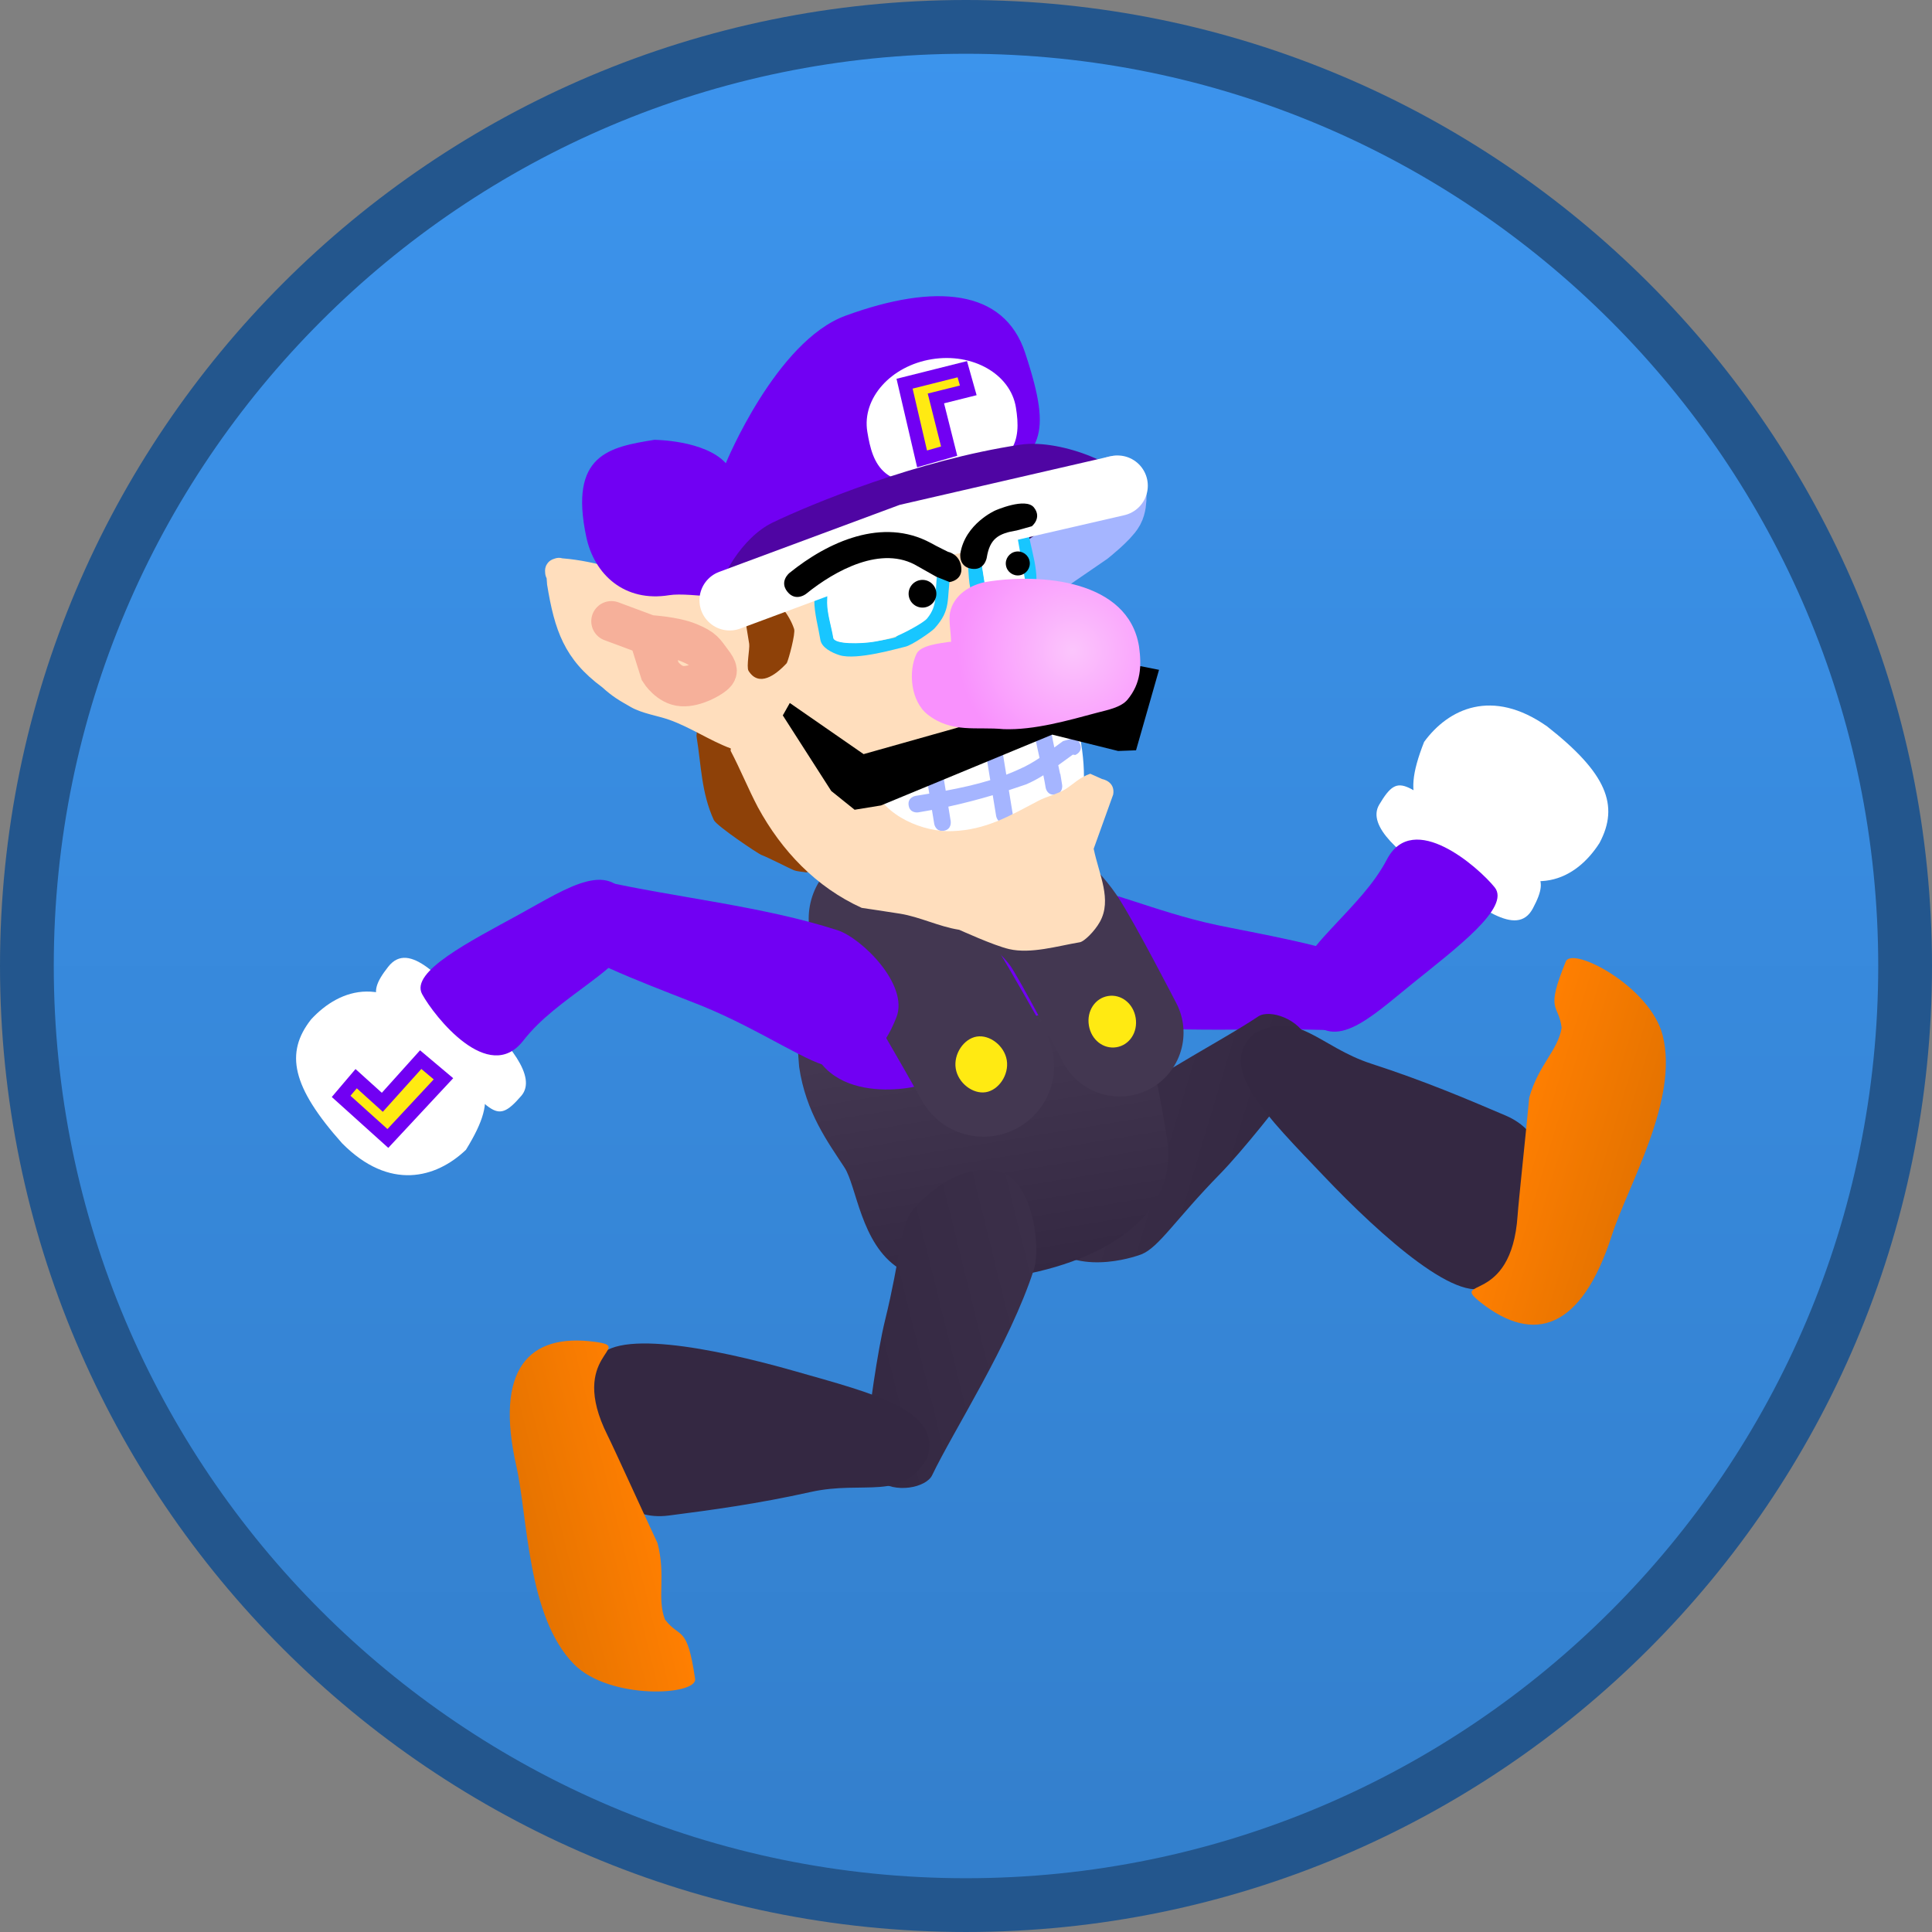 <svg version="1.1" xmlns="http://www.w3.org/2000/svg" xmlns:xlink="http://www.w3.org/1999/xlink" width="143.734" height="143.734" viewBox="0,0,143.734,143.734"><rect x="0" y="0" width="143.734" height="143.734" fill="#808080" stroke="none"/><defs><linearGradient x1="320" y1="110.133" x2="320" y2="249.867" gradientUnits="userSpaceOnUse" id="color-1"><stop offset="0" stop-color="#3c94ed"/><stop offset="1" stop-color="#337fcc"/></linearGradient><linearGradient x1="327.425" y1="190.303" x2="343.162" y2="195.005" gradientUnits="userSpaceOnUse" id="color-2"><stop offset="0" stop-color="#3b2f49"/><stop offset="1" stop-color="#342842"/></linearGradient><linearGradient x1="360.819" y1="192.24" x2="370.276" y2="195.066" gradientUnits="userSpaceOnUse" id="color-3"><stop offset="0" stop-color="#ff7f01"/><stop offset="1" stop-color="#e57300"/></linearGradient><linearGradient x1="318.714" y1="175.005" x2="323.301" y2="203.131" gradientUnits="userSpaceOnUse" id="color-4"><stop offset="0" stop-color="#4c405a"/><stop offset="1" stop-color="#342842"/></linearGradient><linearGradient x1="326.489" y1="204.974" x2="310.543" y2="208.916" gradientUnits="userSpaceOnUse" id="color-5"><stop offset="0" stop-color="#3b2f49"/><stop offset="1" stop-color="#342842"/></linearGradient><linearGradient x1="296.737" y1="220.264" x2="287.155" y2="222.633" gradientUnits="userSpaceOnUse" id="color-6"><stop offset="0" stop-color="#ff7f01"/><stop offset="1" stop-color="#e57300"/></linearGradient><radialGradient cx="327.917" cy="156.535" r="8.55" gradientUnits="userSpaceOnUse" id="color-7"><stop offset="0" stop-color="#fbc5fc"/><stop offset="1" stop-color="#f991fd"/></radialGradient></defs><g transform="translate(-248.133,-108.133)"><g data-paper-data="{&quot;isPaintingLayer&quot;:true}" fill-rule="nonzero" stroke-linejoin="miter" stroke-miterlimit="10" stroke-dasharray="" stroke-dashoffset="0" style="mix-blend-mode: normal"><path d="M320,110.133c19.275,0 36.744,7.827 49.39,20.477c12.65,12.646 20.477,30.114 20.477,49.39c0,19.275 -7.827,36.744 -20.477,49.39c-12.646,12.65 -30.115,20.477 -49.39,20.477c-19.275,0 -36.744,-7.827 -49.39,-20.477c-12.65,-12.646 -20.477,-30.114 -20.477,-49.39c0,-19.275 7.827,-36.744 20.477,-49.39c12.646,-12.65 30.115,-20.477 49.39,-20.477z" data-paper-data="{&quot;origPos&quot;:null}" fill="url(#color-1)" stroke="#23568d" stroke-width="4" stroke-linecap="butt"/><g data-paper-data="{&quot;index&quot;:null}" stroke="none" stroke-width="0" stroke-linecap="butt"><path d="M328.344,174.235c1.366,-0.294 5.688,1.74 10.331,2.72c2.275,0.48 9.72,1.8 9.6,2.484c-0.269,1.529 -0.143,5.382 -0.661,5.357c-5.382,-0.253 -12.102,0.271 -17.867,-0.52c-1.855,-0.254 -5.968,-3.055 -5.448,-5.615c0.519,-2.56 1.501,-3.879 4.046,-4.427z" fill="#7100f3"/><g><path d="M357.625,171.515c-4.018,-2.727 -5.379,-3.513 -3.543,-8.188c1.808,-2.473 5.06,-4.033 9.156,-1.148c4.408,3.464 5.391,5.862 3.891,8.672c-1.717,2.677 -4.938,4.456 -9.504,0.664z" data-paper-data="{&quot;origRot&quot;:0}" fill="#ffffff"/><path d="M355.223,173.57c-2.846,-1.81 -5.433,-3.971 -4.483,-5.571c1.626,-2.74 1.859,-1.265 7.239,1.974c4.723,2.843 5.556,3.169 4.198,5.735c-1.215,2.294 -4.108,-0.327 -6.954,-2.137z" data-paper-data="{&quot;origRot&quot;:0}" fill="#ffffff"/><path d="M351.323,172.059c1.95,-3.694 6.806,0.599 8.007,2.087c1.201,1.488 -2.825,4.504 -6.075,7.127c-3.251,2.623 -6.073,5.451 -8.061,2.055c-1.425,-2.436 0.446,-4.458 2.02,-6.149c1.667,-1.792 3.113,-3.231 4.109,-5.12z" fill="#7100f3"/></g></g><g stroke="none" stroke-width="0" stroke-linecap="butt"><path d="M326.049,200.77c-1.934,-1.755 0.017,-6.454 1.42,-7.694c4.359,-3.855 11.172,-7.241 14.275,-9.323c0.834,-0.56 3.085,0.173 3.692,1.793c0.607,1.62 -0.34,2.132 -1.101,3.288c-0.761,1.156 -3.806,4.972 -5.433,6.633c-3.32,3.39 -4.554,5.471 -5.854,5.984c0,0 -4.361,1.712 -6.999,-0.682z" data-paper-data="{&quot;index&quot;:null}" fill="url(#color-2)"/><g><path d="M360.141,191.123c5.689,2.435 0.96,10.573 -1.093,12.525c-2.053,1.952 -8.175,-3.548 -12.439,-8.033c-4.264,-4.485 -7.981,-8.073 -5.2,-10.562c3.266,-1.865 4.855,0.956 8.75,2.218c3.895,1.262 7.074,2.608 9.982,3.852z" fill="#342842"/><path d="M364.624,179.666c0.476,-1.17 6.29,1.859 7.207,5.498c1.214,4.82 -2.596,11.179 -3.78,14.864c-2.264,7.049 -5.818,8.107 -9.741,5.016c-2.438,-1.922 2.263,0.302 2.727,-6.477c0.075,-1.088 0.569,-5.649 0.867,-8.776c0.681,-2.438 2.147,-3.516 2.409,-5.197c-0.23,-1.849 -1.244,-1.112 0.31,-4.928z" fill="url(#color-3)"/></g></g><g><path d="M327.76,175.18c4.591,3.21 6.202,11.565 7.191,17.623c0.911,5.584 -4.368,9.14 -11.445,10.295c-3.497,0.57 -5.702,1.202 -8.518,-0.617c-2.815,-1.82 -3.119,-6.097 -4.032,-7.494c-1.235,-1.891 -2.871,-4.087 -3.37,-7.481c-0.392,-4.311 -0.092,-10.066 6.986,-11.22c0,0 9.769,-3.496 13.189,-1.105z" data-paper-data="{&quot;origPos&quot;:null,&quot;index&quot;:null}" fill="url(#color-4)" stroke="none" stroke-width="0" stroke-linecap="butt"/><path d="M315.633,174.191c3.828,-0.624 8.189,-2.365 11.61,0.026c2.316,1.619 5.472,8.553 5.472,8.553c0,0 -8.733,0.464 -10.787,2.155c-0.921,0.758 -3.695,3.093 -4.973,3.826c-0.67,0.384 -8.433,1.95 -8.819,-4.694c-0.392,-4.311 0.419,-8.71 7.497,-9.865z" data-paper-data="{&quot;origPos&quot;:null,&quot;index&quot;:null}" fill="#7100f3" stroke="none" stroke-width="0" stroke-linecap="butt"/><path d="M313.547,176.47c0,0 2.948,2.786 4.023,4.523c1.25,2.02 3.733,6.456 3.733,6.456" data-paper-data="{&quot;origPos&quot;:null}" fill="none" stroke="#433751" stroke-width="10.5" stroke-linecap="round"/><path d="M323.034,187.01c0.177,1.083 -0.6,2.222 -1.561,2.379c-0.961,0.157 -2.059,-0.676 -2.236,-1.759c-0.177,-1.083 0.6,-2.222 1.561,-2.379c0.961,-0.157 2.059,0.676 2.236,1.759z" fill="#ffea12" stroke="none" stroke-width="0" stroke-linecap="butt"/><path d="M324.106,174.087c0,0 2.104,1.738 3.149,3.269c1.045,1.531 4.179,7.603 4.179,7.603" data-paper-data="{&quot;origPos&quot;:null,&quot;origRot&quot;:0}" fill="none" stroke="#433751" stroke-width="9.5" stroke-linecap="round"/><path d="M332.622,183.854c0.177,1.083 -0.468,2.032 -1.429,2.189c-0.961,0.157 -1.874,-0.538 -2.051,-1.621c-0.177,-1.083 0.468,-2.032 1.429,-2.189c0.961,-0.157 1.874,0.538 2.051,1.621z" data-paper-data="{&quot;origPos&quot;:null}" fill="#ffea12" stroke="none" stroke-width="0" stroke-linecap="butt"/></g><g data-paper-data="{&quot;index&quot;:null}" stroke="none" stroke-width="0" stroke-linecap="butt"><path d="M315.982,198.226c0,0 2.888,-3.69 6.376,-2.967c2.558,0.53 3.262,5.568 2.684,7.349c-1.797,5.535 -5.947,11.911 -7.563,15.281c-0.434,0.906 -2.746,1.417 -4.092,0.33c-1.346,-1.087 -0.79,-2.009 -0.721,-3.392c0.069,-1.383 0.754,-6.216 1.312,-8.473c1.138,-4.607 1.144,-7.025 2.004,-8.128z" data-paper-data="{&quot;index&quot;:null}" fill="url(#color-5)"/><g><path d="M297.889,220.883c-6.138,0.792 -6.196,-8.621 -5.419,-11.345c0.777,-2.725 8.844,-1.095 14.795,0.603c5.951,1.698 10.975,2.902 9.844,6.458c-1.866,3.265 -4.668,1.642 -8.664,2.533c-3.996,0.891 -7.418,1.346 -10.555,1.751z" fill="#342842"/><path d="M299.845,233.029c0.184,1.25 -6.363,1.593 -9.001,-1.076c-3.494,-3.535 -3.441,-10.948 -4.293,-14.725c-1.629,-7.222 0.895,-9.938 5.844,-9.267c3.077,0.417 -2.102,0.889 0.94,6.964c0.488,0.975 2.378,5.155 3.71,8c0.651,2.446 -0.063,4.119 0.564,5.701c1.138,1.476 1.637,0.326 2.236,4.402z" fill="url(#color-6)"/></g></g><g stroke-linecap="butt"><path d="M310.057,187.472c-1.397,0.049 -5.292,-2.716 -9.69,-4.499c-2.155,-0.874 -9.251,-3.486 -9.012,-4.137c0.535,-1.458 1.089,-5.272 1.595,-5.157c5.253,1.198 11.961,1.866 17.496,3.661c1.781,0.577 5.336,4.059 4.373,6.487c-0.962,2.428 -2.162,3.554 -4.763,3.644z" fill="#7100f3" stroke="none" stroke-width="0"/><g><path d="M282.799,193.673c-2.215,2.116 -5.692,3.078 -9.215,-0.484c-3.729,-4.187 -4.274,-6.721 -2.302,-9.222c2.162,-2.332 5.646,-3.516 9.472,1.022c3.475,3.392 4.676,4.406 2.044,8.684z" data-paper-data="{&quot;origRot&quot;:0}" fill="#ffffff" stroke="none" stroke-width="0"/><path d="M286.912,189.663c-2.084,2.41 -2.053,0.918 -6.778,-3.219c-4.148,-3.631 -4.911,-4.099 -3.121,-6.385c1.6,-2.044 3.986,1.046 6.468,3.329c2.482,2.284 4.648,4.867 3.431,6.275z" data-paper-data="{&quot;origRot&quot;:0}" fill="#ffffff" stroke="none" stroke-width="0"/><path d="M287.054,185.564c-2.57,3.293 -6.594,-1.789 -7.514,-3.466c-0.92,-1.677 3.574,-3.936 7.237,-5.945c3.662,-2.009 6.939,-4.296 8.297,-0.602c0.974,2.649 -1.225,4.309 -3.072,5.697c-1.957,1.47 -3.633,2.632 -4.947,4.315z" fill="#7100f3" stroke="none" stroke-width="0"/><path d="M273.512,189.699l1.118,-1.316l1.947,1.757l2.854,-3.174l1.694,1.426l-4.136,4.439z" data-paper-data="{&quot;index&quot;:null,&quot;origRot&quot;:0}" fill="#ffea12" stroke="#7100f3" stroke-width="1"/></g></g><g><path d="M331.971,145.285c-0.004,1.702 -5.134,4.696 -9.44,5.398c-3.47,0.566 -3.091,-2.526 -3.351,-4.119c-0.26,-1.593 6.597,-2.355 10.068,-2.921c3.47,-0.566 2.727,0.54 2.724,1.642z" data-paper-data="{&quot;index&quot;:null}" fill="#2d0757" stroke="none" stroke-width="0" stroke-linecap="butt"/><path d="M324.892,157.823c0.027,-0.023 0.055,-0.045 0.086,-0.067c0.806,-0.582 1.388,0.224 1.388,0.224l-0.039,0.056c0.141,0.099 0.222,0.2 0.222,0.2c1.505,1.858 2.233,5.254 2.227,7.692c-0.002,0.923 -1.068,2.33 -0.908,2.985c-0.202,1.248 -1.51,1.832 -2.628,2.111c-2.808,0.701 -5.805,0.961 -8.663,1.427c-0.627,0.102 -1.848,0.555 -2.453,0.4c-3.945,-1.008 -3.023,-6.18 -3.523,-9.247c-0.31,-1.902 0.512,-3.367 2.434,-3.968c2.649,-0.828 5.701,-0.969 8.44,-1.416c1.145,-0.187 2.29,-0.373 3.434,-0.56z" data-paper-data="{&quot;index&quot;:null}" fill="#ffffff" stroke="none" stroke-width="0.5" stroke-linecap="butt"/><path d="M325.559,161.794c0.609,-0.124 0.733,0.485 0.733,0.485l0.031,0.187c0.069,0.426 0.156,0.851 0.248,1.277c0.218,-0.16 0.435,-0.32 0.65,-0.476l0.477,-0.133c0,0 0.583,-0.214 0.797,0.37c0.214,0.583 -0.37,0.797 -0.37,0.797l-0.177,-0.026c-0.357,0.258 -0.717,0.525 -1.084,0.787c0.048,0.216 0.094,0.433 0.138,0.651l0.017,-0.003l0.133,0.818c0.013,0.078 0.01,0.154 -0.005,0.227c-0.031,0.186 -0.143,0.427 -0.508,0.487c-0.365,0.06 -0.548,-0.134 -0.637,-0.3c-0.037,-0.064 -0.064,-0.136 -0.076,-0.213c-0.05,-0.308 -0.109,-0.614 -0.171,-0.919c-0.412,0.255 -0.833,0.486 -1.269,0.673c-0.434,0.151 -0.867,0.297 -1.299,0.436c0.085,0.519 0.169,1.038 0.254,1.558l0.027,0.164c0,0 0.1,0.613 -0.513,0.713c-0.613,0.1 -0.713,-0.513 -0.713,-0.513c-0.082,-0.504 -0.167,-1.024 -0.253,-1.549c-1.087,0.323 -2.179,0.607 -3.303,0.852c0.032,0.197 0.064,0.394 0.096,0.59l0.08,0.491c0,0 0.1,0.613 -0.513,0.713c-0.613,0.1 -0.713,-0.513 -0.713,-0.513c-0.052,-0.317 -0.109,-0.667 -0.169,-1.034c-0.336,0.063 -0.676,0.123 -1.02,0.179c0,0 -0.613,0.1 -0.713,-0.513c-0.1,-0.613 0.513,-0.713 0.513,-0.713c0.34,-0.055 0.681,-0.111 1.022,-0.169c-0.106,-0.652 -0.211,-1.295 -0.3,-1.838c0,0 -0.1,-0.613 0.513,-0.713c0.613,-0.1 0.713,0.513 0.713,0.513c0.099,0.607 0.198,1.214 0.297,1.821c1.126,-0.21 2.241,-0.456 3.314,-0.785c-0.133,-0.814 -0.265,-1.626 -0.392,-2.401c0,0 -0.1,-0.613 0.513,-0.713c0.613,-0.1 0.713,0.513 0.713,0.513c0.119,0.731 0.238,1.462 0.358,2.193c0.338,-0.129 0.67,-0.27 0.996,-0.422c0.512,-0.221 1.002,-0.507 1.477,-0.821c-0.139,-0.618 -0.275,-1.233 -0.376,-1.853l-0.022,-0.14c0,0 -0.124,-0.609 0.485,-0.733z" data-paper-data="{&quot;index&quot;:null}" fill="#a5b5ff" stroke="none" stroke-width="0.5" stroke-linecap="butt"/><path d="M299.97,162.717l-0.013,-0.182c0.038,-0.108 0.077,-0.216 0.115,-0.324c2.088,-2.46 4.701,1.235 5.972,2.6c0.425,0.457 0.888,0.805 1.238,1.322c1.103,1.641 6.043,5.131 2.269,6.573c-0.479,0.183 -0.938,0.246 -1.442,0.329c-0.309,-0.055 -0.637,-0.055 -0.926,-0.166c-0.247,-0.095 -1.866,-0.929 -2.418,-1.137c-0.232,-0.088 -3.324,-2.152 -3.527,-2.594c-0.931,-2.041 -0.931,-4.047 -1.281,-6.194c-0.011,-0.071 -0.008,-0.14 0.008,-0.207c0.001,-0.007 0.003,-0.013 0.004,-0.02z" data-paper-data="{&quot;index&quot;:null}" fill="#8e4108" stroke="none" stroke-width="0.5" stroke-linecap="butt"/><path d="M329.499,171.279c0.406,1.947 1.376,3.784 0.464,5.432c-0.393,0.71 -1.199,1.505 -1.526,1.528c-1.61,0.269 -3.614,0.878 -5.229,0.503c-1.165,-0.27 -3.702,-1.436 -3.719,-1.438c-0.017,-0.002 -0.027,-0.003 -0.027,-0.003c-1.495,-0.241 -2.879,-0.948 -4.356,-1.191c-0.687,-0.113 -2.865,-0.435 -2.865,-0.435c-3.392,-1.541 -5.958,-4.241 -7.724,-7.486c-0.728,-1.386 -1.306,-2.826 -2.029,-4.202l0.014,-0.172c-1.589,-0.594 -3,-1.576 -4.598,-2.138c-0.851,-0.299 -1.99,-0.462 -2.828,-0.935c-0.883,-0.499 -1.387,-0.795 -2.138,-1.477c-2.829,-2.088 -3.549,-4.247 -4.103,-7.64l-0.036,-0.476c-0.064,-0.118 -0.107,-0.265 -0.111,-0.447c-0.019,-0.186 0.004,-0.411 0.149,-0.616c0.132,-0.213 0.331,-0.322 0.509,-0.377c0.242,-0.096 0.448,-0.092 0.619,-0.039c2.625,0.21 4.796,1.083 7.336,1.687c1.023,0.243 2.171,-0.036 3.235,-0.033c0.504,0.002 2.003,-0.089 2.003,-0.089c2.233,-0.364 3.419,-1.945 5.356,-3.076c1.511,-0.883 3.155,-1.117 4.784,-1.67c2.789,-0.945 6.072,-1.088 8.977,-1.562c0,0 1.197,0.148 1.375,0.328c1.377,0.903 1.536,2.078 1.798,3.687c0.378,2.319 0.568,4.795 1.272,7.038c0.324,1.068 0.71,2.052 0.894,3.154c0.089,0.213 0.075,0.417 0.025,0.586c-0.036,0.199 -0.134,0.417 -0.367,0.575c-1.207,1.236 -2.418,1.131 -3.862,1.894c-0.638,0.337 -1.156,0.886 -1.888,1.122c-1.183,0.381 -2.503,0.429 -3.662,0.874c-1.374,0.466 -2.978,0.681 -4.454,0.713c0.066,0.597 0.142,1.207 0.323,1.737c0.755,2.214 3.78,3.437 5.873,3.331c2.526,-0.094 4.252,-1.129 6.407,-2.26c0.627,-0.329 1.449,-0.504 2.025,-0.872c0.601,-0.383 1.036,-0.869 1.829,-1.138l0.89,0.398c0,0 0.981,0.164 0.817,1.145z" data-paper-data="{&quot;index&quot;:null}" fill="#ffdebd" stroke="none" stroke-width="0.5" stroke-linecap="butt"/><path d="M331.13,144.291c0,0 0.187,1.193 -0.152,1.819c-0.339,0.627 -1.802,1.789 -1.802,1.789l-4.573,3.139" data-paper-data="{&quot;index&quot;:null}" fill="none" stroke="#a5b5ff" stroke-width="4.5" stroke-linecap="round"/><path d="M309.867,151.239c-0.026,0.583 -0.17,1.133 -0.171,1.737c-0.001,0.811 0.317,1.784 0.449,2.597c0.081,0.5 2.064,0.436 2.985,0.286c0.247,-0.04 1.726,-0.263 1.677,-0.359c0.332,-0.316 0.977,-0.445 1.252,-0.779c0.856,-1.04 1.553,-2.414 1.799,-4.003c0.031,-0.199 0.145,-0.672 -0.04,-0.603c-0.098,0.036 -0.002,0.271 -0.102,0.304c-0.274,0.089 -0.956,-0.261 -1.259,-0.29c-0.396,-0.038 -1.038,0.083 -1.47,0.079c-0.958,-0.009 -2.077,0.365 -3.03,0.521c-0.735,0.12 -1.379,0.383 -2.09,0.512zM309.259,150.137c0.19,-0.031 0.318,0.025 0.405,0.105c0.71,-0.123 1.389,-0.398 2.13,-0.519c1.584,-0.258 3.671,-0.865 5.263,-0.498c1,0.231 1.974,0.427 1.784,1.657c-0.294,1.903 0.071,2.606 -1.172,3.989c-0.253,0.282 -1.717,1.276 -2.181,1.374c-0.465,0.098 -3.618,1.04 -4.905,0.628c-0.538,-0.172 -1.321,-0.546 -1.418,-1.142c-0.153,-0.941 -0.45,-1.969 -0.451,-2.922c-0.001,-0.726 0.257,-1.353 0.137,-2.092c0,0 -0.082,-0.502 0.409,-0.582z" data-paper-data="{&quot;index&quot;:null}" fill="#18c6ff" stroke="none" stroke-width="0.5" stroke-linecap="butt"/><path d="M314.721,149.153c1.166,0.098 0.978,0.155 1.668,0.442c0.69,0.286 1.52,0.911 1.49,1.11c-0.246,1.589 0.084,2.401 -0.772,3.441c-0.275,0.335 -1.763,1.117 -2.302,1.326c-0.538,0.209 -1.436,0.37 -1.683,0.41c-0.921,0.15 -2.917,0.204 -2.998,-0.296c-0.133,-0.813 -0.455,-1.8 -0.454,-2.611c0.001,-0.604 0.056,-1.725 0.081,-2.307c0.686,-0.283 1.113,-0.714 2.017,-1.007c0.905,-0.293 1.785,-0.607 2.952,-0.509z" data-paper-data="{&quot;noHover&quot;:false,&quot;origItem&quot;:[&quot;Path&quot;,{&quot;applyMatrix&quot;:true,&quot;segments&quot;:[[[469.86056,340.47788],[2.90705,-0.05065],[-0.47996,2.2968]],[[468.0571,347.26415],[0.39535,-2.39679],[-0.53123,3.22051]],[[468.15973,357.86707],[0,-3.31566],[0,2.03658]],[[479.8264,360.93518],[-3.75277,0],[1.00657,0]],[[486.717,360.5969],[0.13271,0.41035],[1.52326,-1.03856]],[[492.19394,358.31293],[-1.31054,1.15106],[4.07119,-3.57579]],[[501.92903,343.58421],[-2.00456,6.15021],[0.25074,-0.76931]],[[502.15973,341.16292],[0.77893,-0.15165],[-0.41434,0.08067]],[[501.56,342.30239],[0.41704,-0.06448],[-1.14489,0.17701]],[[496.75028,340.33482],[1.18068,0.3117],[-1.54698,-0.4084]],[[490.86061,339.69435],[1.71512,0.2959],[-3.79987,-0.65558]],[[478.49306,339.79931],[3.88259,0],[-2.99782,0]]],&quot;closed&quot;:true}],&quot;index&quot;:null}" fill="#ffffff" stroke="none" stroke-width="0.5" stroke-linecap="butt"/><path d="M321.103,149.672c0.105,0.641 0.209,1.282 0.314,1.923c0.008,0.049 0.118,0.736 0.12,0.736c0.082,-0.011 -0.088,-0.213 -0.013,-0.249c0.216,-0.105 1.219,0.052 1.73,-0.031c0.1,-0.016 1.227,-0.196 1.227,-0.2c-0.011,-0.082 -0.213,0.088 -0.249,0.013c-0.287,-0.591 -0.344,-2.36 -0.479,-3.415c-0.251,0.245 -0.919,-0.023 -1.331,0.044c-0.388,0.063 -0.815,0.548 -1.083,0.953l-0.205,0.285c0,0 -0.012,-0.022 -0.03,-0.059zM320.531,148.864c0.758,-1.008 1.948,-1.965 3.172,-2.116c0.555,-0.068 0.883,0.604 0.994,1.289c0.218,1.337 1.143,3.827 -0.057,4.794c-0.212,0.17 -0.951,0.155 -1.227,0.2c-0.962,0.157 -2.181,0.3 -2.858,-0.541c-0.402,-0.499 -0.349,-2.142 -0.454,-2.78c0,0 -0.069,-0.423 0.313,-0.547z" data-paper-data="{&quot;index&quot;:null}" fill="#18c6ff" stroke="none" stroke-width="0.5" stroke-linecap="butt"/><path d="M322.25,147.44c0.412,-0.067 1.451,-0.053 1.451,-0.053c0,0 0.787,4.398 0.798,4.48c0.001,0.004 -1.138,0.191 -1.238,0.207c-0.511,0.083 -1.655,0.266 -1.737,0.278c-0.002,0 -0.117,-0.691 -0.125,-0.74c-0.105,-0.641 -0.29,-1.89 -0.29,-1.89c0,0 0.752,-2.219 1.14,-2.282z" data-paper-data="{&quot;noHover&quot;:false,&quot;origItem&quot;:[&quot;Path&quot;,{&quot;applyMatrix&quot;:true,&quot;segments&quot;:[[[515.49306,341.5323],[0.04917,0.15701],[0,2.61264]],[[515.49306,349.37022],[0,-2.61264],[0,0.20016]],[[515.49306,352.37022],[-0.00844,-0.0002],[0.33438,0.00784]],[[515.60246,351.37279],[-0.32053,0.09557],[0.92664,-0.27628]],[[522.49306,352.37022],[-2.08504,0],[0.4057,0]],[[527.49306,352.37022],[-0.00039,0.0167],[0.00784,-0.33438]],[[526.49563,352.26082],[0.09557,0.32053],[-0.75555,-2.53413]],[[526.80695,338.39],[-0.14773,4.27747],[-1.15693,0.81042]],[[521.49306,337.70356],[1.67827,0],[-1.5826,0]],[[516.57394,340.78444],[1.32792,-1.43284],[0,0]],[515.57394,341.78444]],&quot;closed&quot;:true}],&quot;index&quot;:null}" fill="#ffffff" stroke="none" stroke-width="0.5" stroke-linecap="butt"/><path d="M293.621,154.351l2.795,1.04c0,0 1.865,0.097 2.979,0.561c1.114,0.464 1.14,0.684 1.668,1.373c0.528,0.689 0.445,0.784 0.166,1.02c-0.279,0.236 -1.382,0.894 -2.358,0.833c-0.976,-0.061 -1.62,-1.082 -1.62,-1.082l-0.843,-2.674" data-paper-data="{&quot;index&quot;:null}" fill="none" stroke="#f6b09a" stroke-width="3" stroke-linecap="round"/><path d="M316.597,151.288c0.281,-0.046 0.554,0.027 0.769,0.181c0.215,0.154 0.37,0.39 0.416,0.67c0.046,0.281 -0.027,0.554 -0.181,0.768c-0.154,0.214 -0.39,0.37 -0.672,0.416c-0.281,0.046 -0.554,-0.027 -0.769,-0.181c-0.215,-0.154 -0.37,-0.39 -0.416,-0.67c-0.046,-0.281 0.027,-0.554 0.181,-0.768c0.154,-0.214 0.39,-0.37 0.672,-0.416z" data-paper-data="{&quot;index&quot;:null}" fill="#000000" stroke="none" stroke-width="1.057" stroke-linecap="butt"/><path d="M324.393,134.365c2.19,6.594 0.944,7.192 -2.34,9.953c-4.786,4.023 -11.824,4.515 -17.086,7.891c-1.382,0.887 -5.426,-0.06 -7.046,0.204c-3.314,0.541 -5.57,-1.523 -6.167,-4.321c-1.317,-6.173 1.743,-6.697 5.057,-7.237c0,0 3.745,0.01 5.321,1.739c0,0 3.727,-9.082 8.909,-10.974c6.67,-2.436 11.78,-1.99 13.353,2.745z" data-paper-data="{&quot;index&quot;:null}" fill="#7100f3" stroke="none" stroke-width="0" stroke-linecap="butt"/><path d="M323.712,138.442c0.404,2.477 0.045,4.449 -4.796,5.387c-5.111,0.99 -5.855,-1.107 -6.259,-3.584c-0.404,-2.477 1.743,-4.889 4.796,-5.387c3.053,-0.498 5.855,1.107 6.259,3.584z" data-paper-data="{&quot;index&quot;:null}" fill="#ffffff" stroke="none" stroke-width="0" stroke-linecap="butt"/><path d="M319.725,135.601l0.443,1.573l-2.408,0.602l0.987,3.919l-2.015,0.578l-1.303,-5.594z" data-paper-data="{&quot;index&quot;:null,&quot;origRot&quot;:0}" fill="#ffea12" stroke="#7100f3" stroke-width="1" stroke-linecap="butt"/><path d="M334.36,157.966l-1.71,5.987l-1.335,0.05l-4.899,-1.216l-12.74,5.268l-1.962,0.32l-1.739,-1.395l-3.604,-5.624l0.521,-0.924l5.49,3.805l7.062,-1.991l5.457,-2.569l5.39,1.135l2.68,-3.123z" data-paper-data="{&quot;index&quot;:null}" fill="#000000" stroke="#ff0000" stroke-width="0" stroke-linecap="round"/><path d="M303.744,151.398c0.455,-0.074 1.323,0.624 1.381,0.793c0.886,0.638 1.751,1.701 2.089,2.742c0.108,0.334 -0.405,2.26 -0.549,2.536c-0.853,0.919 -2.076,1.793 -2.842,0.574c-0.178,-0.284 0.102,-1.672 0.048,-2.007c-0.187,-1.145 -0.373,-2.29 -0.56,-3.434c0,0 -0.026,-0.158 0.029,-0.326l-0.109,-0.164c0,0 -0.1,-0.613 0.513,-0.713z" data-paper-data="{&quot;index&quot;:null}" fill="#8e4108" stroke="none" stroke-width="0.5" stroke-linecap="butt"/><path d="M324.049,141.216c3.13,-0.466 8.192,1.744 8.061,3.189c-0.035,0.391 -18.08,4.177 -23.291,5.565c-2.532,0.675 -7.393,3.135 -7.357,2.744c0.131,-1.445 1.825,-4.588 4.17,-5.713c2.833,-1.359 10.76,-4.644 18.417,-5.785z" data-paper-data="{&quot;index&quot;:null}" fill="#4f05a3" stroke="none" stroke-width="0" stroke-linecap="butt"/><path d="M302.42,152.788l13.29,-4.934l15.566,-3.586" data-paper-data="{&quot;index&quot;:null}" fill="none" stroke="#ffffff" stroke-width="4.5" stroke-linecap="round"/><path d="M319.648,150.332c0.117,0.987 -0.87,1.105 -0.87,1.105l-0.986,-0.395c-0.462,-0.26 -0.924,-0.521 -1.387,-0.781c-2.658,-1.611 -6.148,0.309 -8.292,2.046c0,0 -0.773,0.626 -1.398,-0.147c-0.626,-0.773 0.147,-1.398 0.147,-1.398c2.864,-2.32 6.923,-4.177 10.52,-2.233c0.462,0.26 1.286,0.66 1.286,0.66c0,0 0.863,0.156 0.98,1.144z" data-paper-data="{&quot;index&quot;:null}" fill="#000000" stroke="none" stroke-width="0.5" stroke-linecap="butt"/><path d="M325.055,145.888c0.619,0.778 -0.159,1.397 -0.159,1.397l-1.113,0.31c-1.382,0.225 -2.011,0.612 -2.239,2.027c0,0 -0.158,0.981 -1.14,0.823c-0.982,-0.158 -0.823,-1.14 -0.823,-1.14c0.356,-2.205 2.592,-3.193 2.592,-3.193c0,0 2.263,-1.002 2.882,-0.224z" data-paper-data="{&quot;index&quot;:null}" fill="#000000" stroke="none" stroke-width="0.5" stroke-linecap="butt"/><path d="M323.71,149.171c0.243,-0.04 0.48,0.023 0.666,0.156c0.186,0.133 0.32,0.337 0.36,0.58c0.04,0.243 -0.023,0.479 -0.157,0.665c-0.134,0.186 -0.338,0.32 -0.581,0.36c-0.243,0.04 -0.48,-0.023 -0.666,-0.156c-0.186,-0.133 -0.32,-0.337 -0.36,-0.58c-0.04,-0.243 0.023,-0.479 0.157,-0.665c0.134,-0.186 0.338,-0.32 0.581,-0.36z" data-paper-data="{&quot;index&quot;:null}" fill="#000000" stroke="none" stroke-width="1.057" stroke-linecap="butt"/><path d="M318.89,155.887c-0.008,-0.721 -0.193,-1.594 -0.078,-2.182c0.254,-1.298 1.523,-2.09 2.722,-2.286c4.021,-0.656 10.531,-0.14 11.337,4.8c0.207,1.461 0.137,2.775 -0.86,3.97c-0.489,0.586 -1.539,0.776 -2.241,0.963c-2.185,0.584 -4.695,1.309 -6.972,1.228c-2.012,-0.197 -3.844,0.315 -5.641,-1.08c-1.263,-0.98 -1.472,-3.194 -0.84,-4.522c0.305,-0.642 1.73,-0.78 2.359,-0.882c0,0 0.087,-0.014 0.215,-0.009z" fill="url(#color-7)" stroke="none" stroke-width="0.5" stroke-linecap="butt"/></g></g></g></svg>